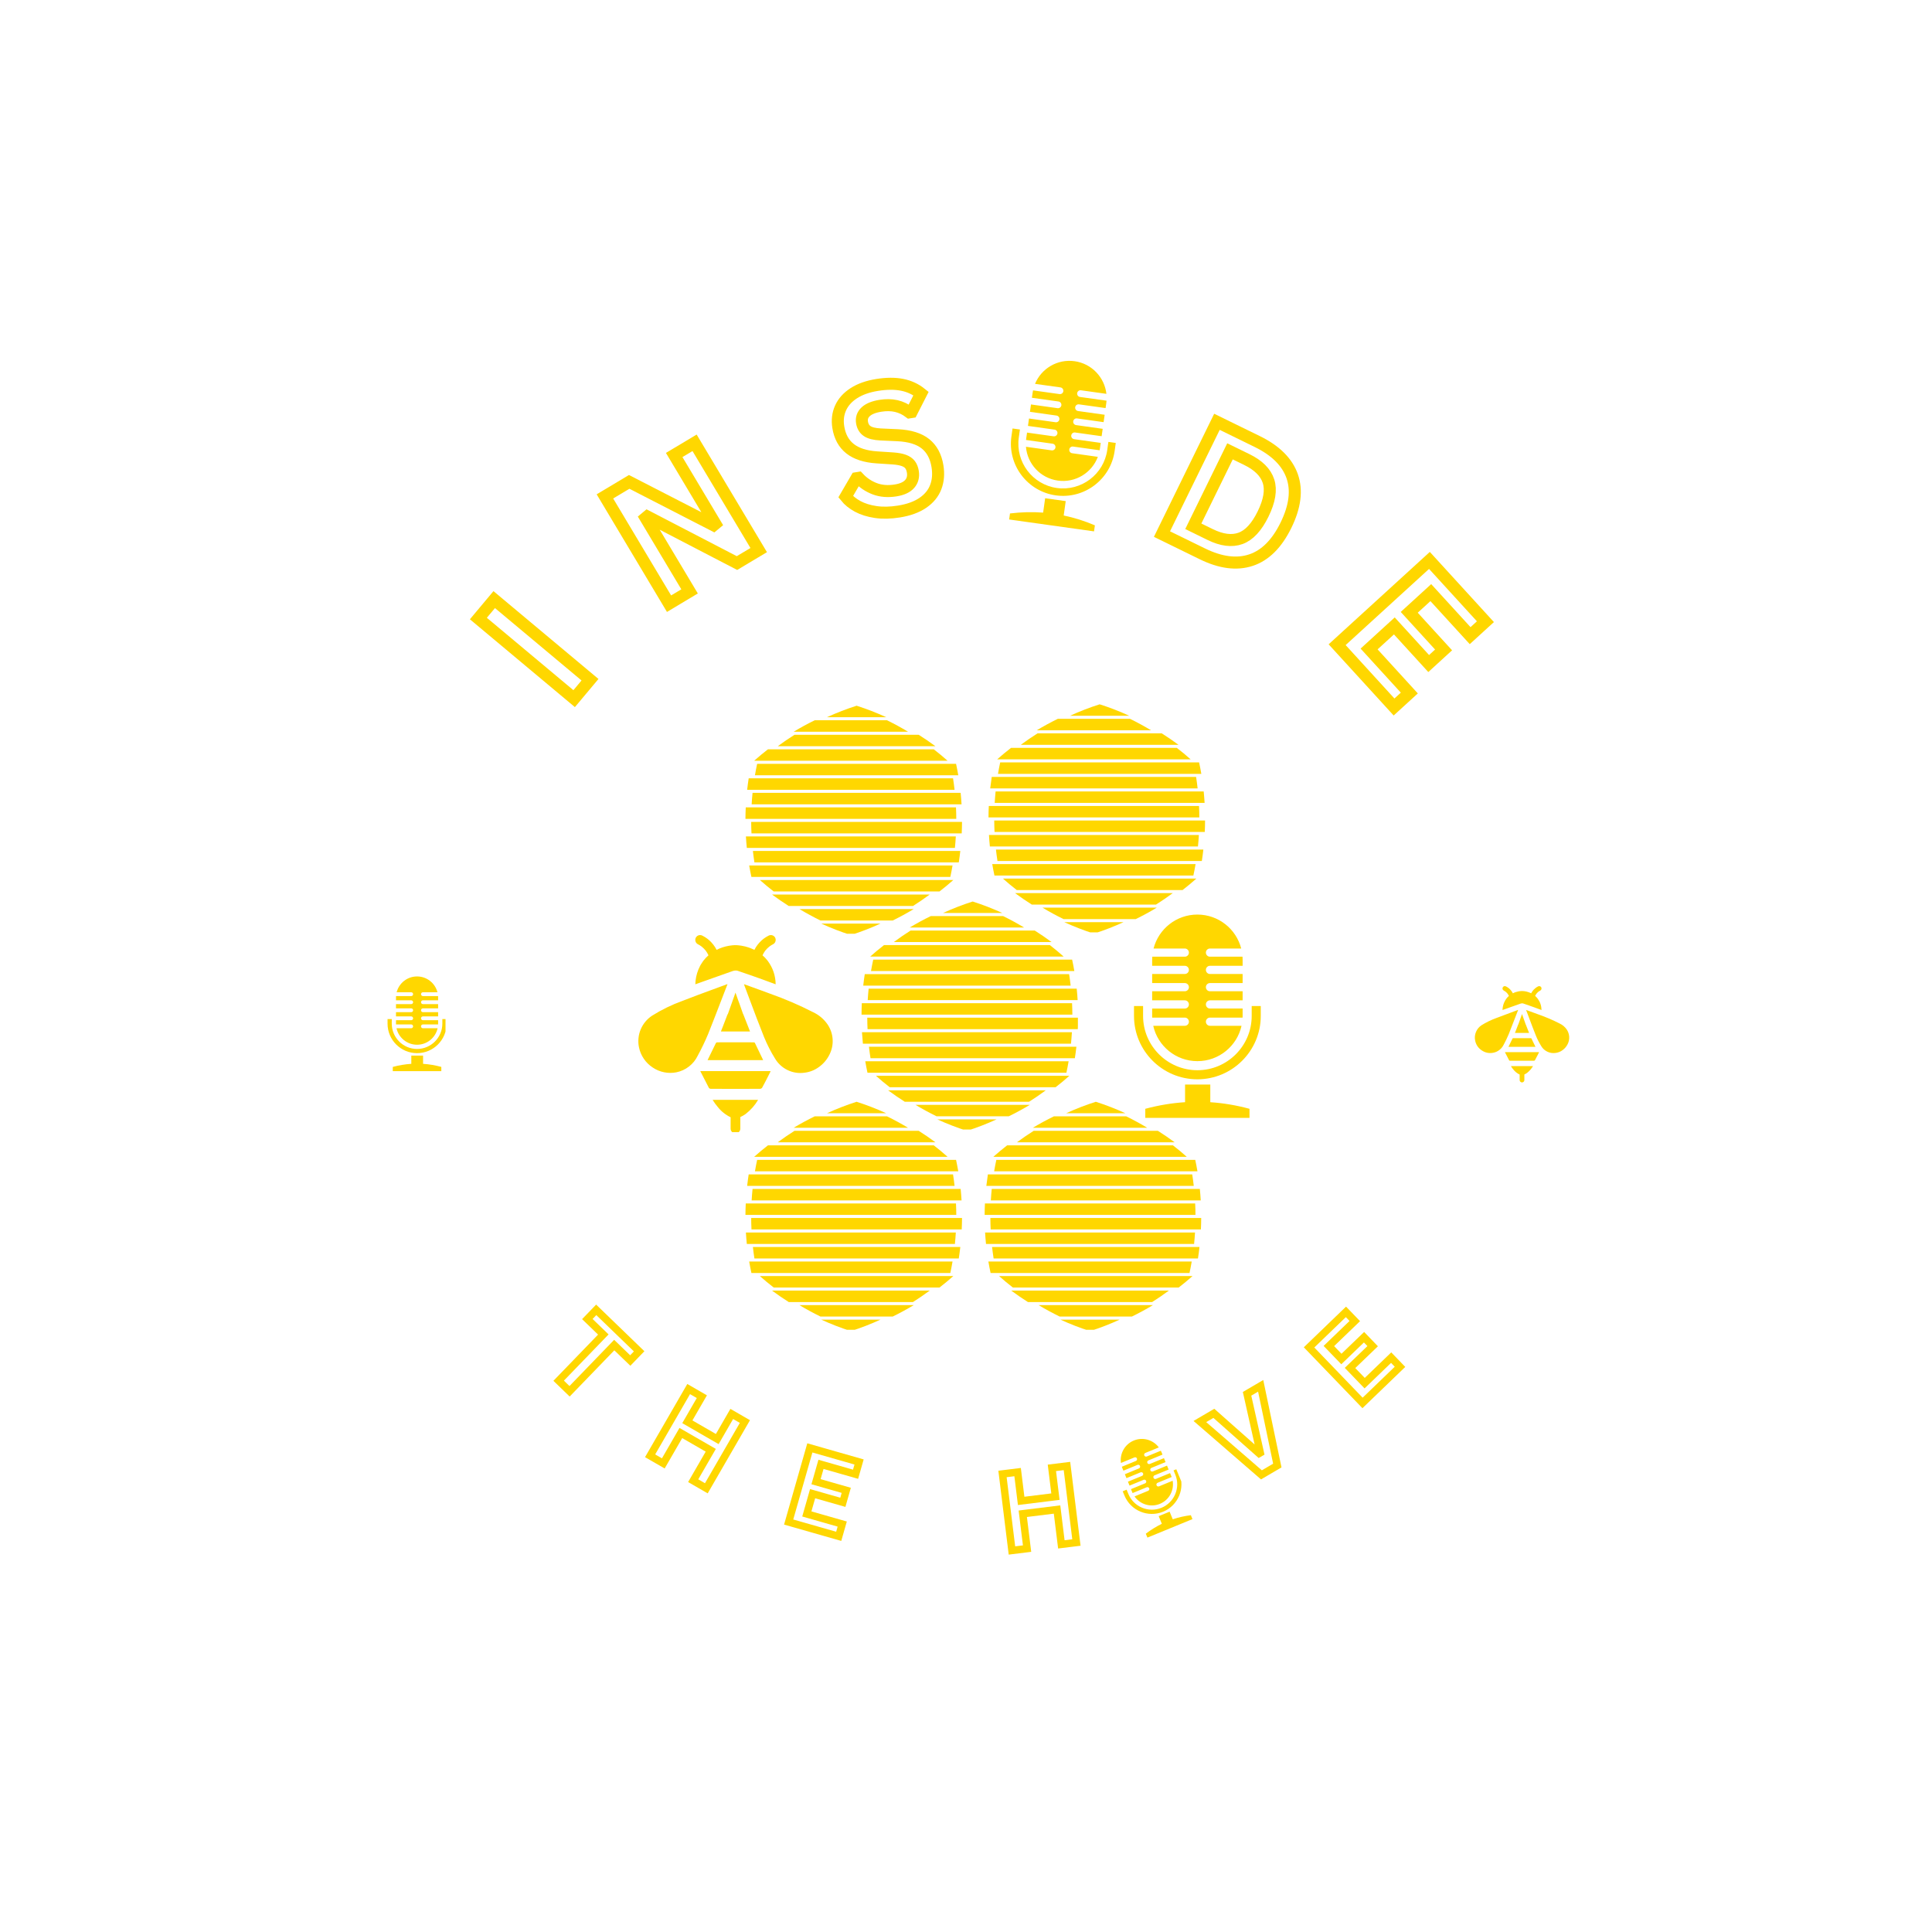 <svg xmlns="http://www.w3.org/2000/svg" xmlns:xlink="http://www.w3.org/1999/xlink" width="500" zoomAndPan="magnify" viewBox="0 0 375 375" height="500" preserveAspectRatio="xMidYMid meet" version="1.0"><defs><clipPath id="c229a52e79"><path d="M 123.488 181.5 L 161.738 181.5 L 161.738 219.75 L 123.488 219.75 Z M 123.488 181.5 " clip-rule="nonzero"/></clipPath><clipPath id="86c39d1ab0"><path d="M 220.109 177.438 L 244.859 177.438 L 244.859 217 L 220.109 217 Z M 220.109 177.438 " clip-rule="nonzero"/></clipPath><clipPath id="6afa018f10"><path d="M 195 70 L 217 70 L 217 104 L 195 104 Z M 195 70 " clip-rule="nonzero"/></clipPath><clipPath id="588a7d47cd"><path d="M 198.566 68.645 L 218.621 71.453 L 214.148 103.391 L 194.094 100.582 Z M 198.566 68.645 " clip-rule="nonzero"/></clipPath><clipPath id="1c5b67d83b"><path d="M 198.566 68.645 L 218.621 71.453 L 214.148 103.391 L 194.094 100.582 Z M 198.566 68.645 " clip-rule="nonzero"/></clipPath><clipPath id="ec4d5f10ef"><path d="M 217 279 L 232 279 L 232 299 L 217 299 Z M 217 279 " clip-rule="nonzero"/></clipPath><clipPath id="79e8cd94a2"><path d="M 214.75 281.754 L 225.156 277.48 L 232.281 294.824 L 221.875 299.098 Z M 214.75 281.754 " clip-rule="nonzero"/></clipPath><clipPath id="48fc78a4a0"><path d="M 214.75 281.754 L 225.156 277.48 L 232.281 294.824 L 221.875 299.098 Z M 214.75 281.754 " clip-rule="nonzero"/></clipPath><clipPath id="8d417633d6"><path d="M 286.066 191.402 L 304.816 191.402 L 304.816 210.152 L 286.066 210.152 Z M 286.066 191.402 " clip-rule="nonzero"/></clipPath><clipPath id="2926e615ec"><path d="M 75.223 189.496 L 86.473 189.496 L 86.473 208 L 75.223 208 Z M 75.223 189.496 " clip-rule="nonzero"/></clipPath><clipPath id="d7a99ef6a8"><path d="M 146 165 L 186.691 165 L 186.691 168 L 146 168 Z M 146 165 " clip-rule="nonzero"/></clipPath><clipPath id="3a4994b486"><path d="M 144.691 162 L 186 162 L 186 165 L 144.691 165 Z M 144.691 162 " clip-rule="nonzero"/></clipPath><clipPath id="9c82b78fd6"><path d="M 145 159 L 186.691 159 L 186.691 162 L 145 162 Z M 145 159 " clip-rule="nonzero"/></clipPath><clipPath id="b03224012c"><path d="M 144.691 156 L 186 156 L 186 159 L 144.691 159 Z M 144.691 156 " clip-rule="nonzero"/></clipPath><clipPath id="8ac296e0c4"><path d="M 145 153 L 186.691 153 L 186.691 157 L 145 157 Z M 145 153 " clip-rule="nonzero"/></clipPath><clipPath id="73c6cec795"><path d="M 159 179 L 171 179 L 171 181.242 L 159 181.242 Z M 159 179 " clip-rule="nonzero"/></clipPath><clipPath id="824a4e3bcc"><path d="M 160 136.992 L 173 136.992 L 173 140 L 160 140 Z M 160 136.992 " clip-rule="nonzero"/></clipPath><clipPath id="3242b24997"><path d="M 193 164 L 233.867 164 L 233.867 168 L 193 168 Z M 193 164 " clip-rule="nonzero"/></clipPath><clipPath id="32148e2e11"><path d="M 191.867 162 L 233 162 L 233 165 L 191.867 165 Z M 191.867 162 " clip-rule="nonzero"/></clipPath><clipPath id="ab9b3d48d6"><path d="M 192 159 L 233.867 159 L 233.867 162 L 192 162 Z M 192 159 " clip-rule="nonzero"/></clipPath><clipPath id="24b5a9effa"><path d="M 191.867 156 L 233 156 L 233 159 L 191.867 159 Z M 191.867 156 " clip-rule="nonzero"/></clipPath><clipPath id="0927603a66"><path d="M 193 153 L 233.867 153 L 233.867 156 L 193 156 Z M 193 153 " clip-rule="nonzero"/></clipPath><clipPath id="67f8e5ebaa"><path d="M 206 178 L 219 178 L 219 180.965 L 206 180.965 Z M 206 178 " clip-rule="nonzero"/></clipPath><clipPath id="c8b46e66d9"><path d="M 207 136.715 L 220 136.715 L 220 139 L 207 139 Z M 207 136.715 " clip-rule="nonzero"/></clipPath><clipPath id="d99f252d1d"><path d="M 193 147 L 233.867 147 L 233.867 151 L 193 151 Z M 193 147 " clip-rule="nonzero"/></clipPath><clipPath id="3a025f3dfd"><path d="M 167.219 200 L 209 200 L 209 203 L 167.219 203 Z M 167.219 200 " clip-rule="nonzero"/></clipPath><clipPath id="94a500765a"><path d="M 168 197 L 209.219 197 L 209.219 200 L 168 200 Z M 168 197 " clip-rule="nonzero"/></clipPath><clipPath id="066dd480c0"><path d="M 167.219 194 L 209 194 L 209 197 L 167.219 197 Z M 167.219 194 " clip-rule="nonzero"/></clipPath><clipPath id="b71d07f9de"><path d="M 167.219 205 L 208 205 L 208 209 L 167.219 209 Z M 167.219 205 " clip-rule="nonzero"/></clipPath><clipPath id="7d19514de3"><path d="M 167.219 189 L 208 189 L 208 192 L 167.219 192 Z M 167.219 189 " clip-rule="nonzero"/></clipPath><clipPath id="00c353e80d"><path d="M 168 191 L 209.219 191 L 209.219 195 L 168 195 Z M 168 191 " clip-rule="nonzero"/></clipPath><clipPath id="02918ae856"><path d="M 181 217 L 194 217 L 194 219.242 L 181 219.242 Z M 181 217 " clip-rule="nonzero"/></clipPath><clipPath id="99e9146fc1"><path d="M 183 174.992 L 195 174.992 L 195 178 L 183 178 Z M 183 174.992 " clip-rule="nonzero"/></clipPath><clipPath id="c97b0fbdae"><path d="M 146 242 L 186.691 242 L 186.691 245 L 146 245 Z M 146 242 " clip-rule="nonzero"/></clipPath><clipPath id="ae83697038"><path d="M 144.691 239 L 186 239 L 186 242 L 144.691 242 Z M 144.691 239 " clip-rule="nonzero"/></clipPath><clipPath id="7663d1aeda"><path d="M 145 236 L 186.691 236 L 186.691 239 L 145 239 Z M 145 236 " clip-rule="nonzero"/></clipPath><clipPath id="57efb6d795"><path d="M 144.691 233 L 186 233 L 186 236 L 144.691 236 Z M 144.691 233 " clip-rule="nonzero"/></clipPath><clipPath id="230c376c1e"><path d="M 145 230 L 186.691 230 L 186.691 233 L 145 233 Z M 145 230 " clip-rule="nonzero"/></clipPath><clipPath id="8cf6c509cc"><path d="M 159 256 L 171 256 L 171 258.113 L 159 258.113 Z M 159 256 " clip-rule="nonzero"/></clipPath><clipPath id="d33a31e9b1"><path d="M 160 213.863 L 173 213.863 L 173 217 L 160 217 Z M 160 213.863 " clip-rule="nonzero"/></clipPath><clipPath id="9e5e00886c"><path d="M 191.117 239 L 232 239 L 232 242 L 191.117 242 Z M 191.117 239 " clip-rule="nonzero"/></clipPath><clipPath id="eb3f351b1a"><path d="M 192 236 L 233.117 236 L 233.117 239 L 192 239 Z M 192 236 " clip-rule="nonzero"/></clipPath><clipPath id="80fe60c038"><path d="M 191.117 233 L 233 233 L 233 236 L 191.117 236 Z M 191.117 233 " clip-rule="nonzero"/></clipPath><clipPath id="568d1740f3"><path d="M 191.117 244 L 232 244 L 232 248 L 191.117 248 Z M 191.117 244 " clip-rule="nonzero"/></clipPath><clipPath id="e44f6d3ee3"><path d="M 191.117 227 L 232 227 L 232 231 L 191.117 231 Z M 191.117 227 " clip-rule="nonzero"/></clipPath><clipPath id="ba3ca873ff"><path d="M 192 230 L 233.117 230 L 233.117 233 L 192 233 Z M 192 230 " clip-rule="nonzero"/></clipPath><clipPath id="22fe778911"><path d="M 205 256 L 218 256 L 218 258.113 L 205 258.113 Z M 205 256 " clip-rule="nonzero"/></clipPath><clipPath id="fe330e64d5"><path d="M 206 213.863 L 219 213.863 L 219 217 L 206 217 Z M 206 213.863 " clip-rule="nonzero"/></clipPath></defs><g clip-path="url(#c229a52e79)"><path fill="#ffd700" d="M 135.93 207.898 L 149.566 207.898 C 149.551 207.965 149.531 208.027 149.5 208.09 C 149.363 208.375 149.219 208.648 149.082 208.922 C 148.715 209.645 148.328 210.395 147.926 211.129 C 147.82 211.262 147.684 211.328 147.516 211.34 C 144.355 211.355 141.148 211.355 137.973 211.34 C 137.832 211.34 137.715 211.289 137.613 211.191 C 137.156 210.324 136.699 209.426 136.262 208.559 L 135.938 207.934 C 135.938 207.926 135.93 207.906 135.93 207.898 Z M 139.297 214.836 C 139.98 215.707 140.82 216.379 141.812 216.859 L 141.812 219.059 C 141.812 219.32 141.906 219.539 142.09 219.723 C 142.273 219.906 142.492 220 142.754 220 C 143.012 220 143.234 219.906 143.418 219.723 C 143.602 219.539 143.695 219.32 143.695 219.059 L 143.695 216.82 L 143.711 216.812 C 144.078 216.645 144.422 216.445 144.746 216.211 C 145.719 215.453 146.52 214.543 147.148 213.484 L 138.32 213.484 C 138.609 213.961 138.934 214.414 139.297 214.836 Z M 135.02 191.027 L 134.961 191.043 C 134.988 190.055 135.188 189.102 135.559 188.184 L 135.57 188.156 C 135.656 187.941 135.758 187.727 135.875 187.508 C 135.914 187.434 135.953 187.352 135.996 187.277 C 136.078 187.137 136.172 187 136.266 186.859 C 136.332 186.754 136.398 186.648 136.473 186.547 C 136.488 186.527 136.5 186.508 136.516 186.488 C 136.812 186.102 137.145 185.746 137.516 185.426 C 137.367 185.105 137.188 184.805 136.98 184.52 C 136.738 184.223 136.473 183.957 136.176 183.719 C 135.938 183.539 135.684 183.383 135.414 183.25 C 135.195 183.117 135.051 182.926 134.984 182.676 C 134.922 182.426 134.953 182.188 135.078 181.961 C 135.207 181.746 135.395 181.602 135.637 181.531 C 135.891 181.469 136.133 181.5 136.363 181.625 C 137.008 181.949 137.574 182.375 138.066 182.902 C 138.336 183.191 138.574 183.5 138.789 183.832 C 138.898 184.004 138.996 184.18 139.086 184.363 C 139.832 183.988 140.617 183.73 141.438 183.582 C 141.523 183.57 141.605 183.555 141.691 183.543 C 141.996 183.496 142.305 183.465 142.617 183.453 L 142.621 183.453 C 142.914 183.453 143.207 183.469 143.496 183.504 C 143.637 183.52 143.777 183.539 143.922 183.562 C 144.152 183.602 144.402 183.648 144.672 183.715 L 144.805 183.758 C 145.367 183.902 145.91 184.109 146.43 184.367 C 146.516 184.184 146.617 184.004 146.73 183.828 C 146.941 183.5 147.184 183.191 147.449 182.906 C 147.941 182.375 148.508 181.949 149.148 181.625 C 149.379 181.5 149.621 181.469 149.875 181.531 C 150.117 181.602 150.305 181.742 150.438 181.961 C 150.562 182.188 150.594 182.426 150.527 182.676 C 150.465 182.926 150.32 183.117 150.098 183.25 C 149.832 183.383 149.578 183.539 149.34 183.719 C 149.043 183.957 148.773 184.227 148.535 184.52 C 148.328 184.805 148.152 185.105 148.004 185.426 C 148.348 185.723 148.656 186.051 148.938 186.406 C 148.957 186.434 148.98 186.461 149.004 186.488 C 149.023 186.516 149.035 186.523 149.047 186.543 C 150.027 187.887 150.531 189.391 150.555 191.051 C 150.332 190.973 150.121 190.895 149.906 190.812 C 149.801 190.773 149.688 190.734 149.582 190.695 C 149.422 190.633 149.266 190.578 149.105 190.52 C 148.73 190.379 148.352 190.234 147.977 190.102 C 147.199 189.82 146.406 189.539 145.605 189.262 C 144.805 188.98 143.996 188.703 143.191 188.434 C 143.066 188.395 142.938 188.375 142.805 188.379 C 142.617 188.383 142.43 188.41 142.246 188.469 C 140.938 188.922 139.625 189.387 138.328 189.855 L 137.031 190.316 L 136.336 190.562 L 135.066 191.016 Z M 147.996 185.418 L 148.012 185.375 C 148.008 185.391 148 185.402 147.996 185.418 Z M 137.52 185.422 C 137.512 185.406 137.504 185.395 137.496 185.379 Z M 160.637 198.848 C 159.914 197.805 158.98 197.012 157.832 196.469 C 155.133 195.086 152.355 193.891 149.496 192.883 C 148.316 192.434 147.152 192.023 145.918 191.574 C 145.426 191.391 144.91 191.219 144.41 191.027 L 144.41 191.055 C 144.445 191.188 144.492 191.32 144.547 191.445 C 144.867 192.316 145.195 193.168 145.516 194.027 C 146.41 196.414 147.336 198.887 148.305 201.293 C 148.898 202.746 149.609 204.141 150.438 205.473 C 150.723 205.953 151.07 206.383 151.484 206.762 C 151.895 207.141 152.352 207.453 152.855 207.695 C 153.355 207.941 153.883 208.105 154.434 208.195 C 154.988 208.285 155.539 208.293 156.094 208.219 C 157.148 208.102 158.105 207.727 158.961 207.102 C 159.848 206.461 160.531 205.652 161.012 204.672 C 161.242 204.211 161.406 203.73 161.512 203.23 C 161.613 202.727 161.645 202.219 161.613 201.707 C 161.582 201.199 161.48 200.699 161.316 200.215 C 161.148 199.73 160.922 199.273 160.637 198.848 Z M 139.984 194.199 C 140.387 193.148 140.789 192.094 141.203 191.039 C 141.195 191.039 141.188 191.035 141.184 191.031 C 141.164 191.031 141.148 191.039 141.129 191.039 C 141.074 191.055 141.02 191.07 140.965 191.094 C 140.051 191.434 139.125 191.773 138.211 192.109 C 136.316 192.805 134.348 193.527 132.438 194.281 C 130.383 195.023 128.43 195.977 126.578 197.137 C 126.082 197.461 125.645 197.852 125.266 198.309 C 124.887 198.766 124.586 199.266 124.355 199.812 C 124.129 200.359 123.984 200.93 123.93 201.52 C 123.871 202.109 123.902 202.695 124.023 203.277 C 124.188 204.086 124.504 204.828 124.969 205.512 C 125.434 206.195 126.012 206.762 126.703 207.211 C 127.371 207.66 128.102 207.965 128.895 208.125 C 129.684 208.285 130.477 208.289 131.27 208.137 C 132.18 207.953 133 207.578 133.73 207.008 C 134.465 206.441 135.031 205.738 135.434 204.898 C 136.172 203.543 136.84 202.152 137.438 200.727 C 138.301 198.566 139.16 196.34 139.984 194.199 Z M 138.961 202.445 C 138.449 203.477 137.918 204.559 137.34 205.766 L 148.125 205.766 L 148.109 205.719 C 147.578 204.605 147.047 203.496 146.516 202.41 C 146.457 202.352 146.387 202.32 146.305 202.316 C 144.98 202.309 143.617 202.309 142.234 202.309 C 141.227 202.309 140.211 202.309 139.188 202.316 C 139.094 202.332 139.02 202.375 138.961 202.445 Z M 144.258 196.836 L 144.215 196.816 L 144.215 196.781 L 143.988 196.133 C 143.832 195.68 143.68 195.234 143.512 194.777 L 143.273 194.129 C 143.109 193.652 142.938 193.184 142.754 192.664 L 142.57 193.195 C 142.113 194.465 141.703 195.621 141.293 196.781 L 141.266 196.828 C 141.23 196.875 141.203 196.922 141.18 196.973 C 140.906 197.715 140.625 198.438 140.34 199.16 L 139.973 200.094 C 139.957 200.133 139.941 200.172 139.938 200.211 L 145.578 200.211 L 145.258 199.387 C 144.926 198.527 144.598 197.676 144.258 196.836 Z M 144.258 196.836 " fill-opacity="1" fill-rule="nonzero"/></g><g clip-path="url(#86c39d1ab0)"><path fill="#ffd700" d="M 234.918 210.508 L 230.02 210.508 L 230.02 213.934 C 227.449 214.102 224.875 214.527 222.297 215.219 L 222.297 216.98 L 242.527 216.98 L 242.527 215.219 C 239.996 214.531 237.457 214.105 234.918 213.938 Z M 229.969 197.516 C 230.406 197.516 230.766 197.871 230.766 198.312 C 230.766 198.754 230.41 199.109 229.969 199.109 L 223.844 199.109 C 224.719 203.035 228.223 205.969 232.414 205.969 C 236.602 205.969 240.105 203.035 240.98 199.109 L 234.855 199.109 C 234.418 199.109 234.062 198.754 234.062 198.312 C 234.062 197.871 234.418 197.516 234.855 197.516 L 241.184 197.516 C 241.188 197.406 241.191 197.301 241.191 197.191 L 241.191 195.754 L 234.855 195.754 C 234.418 195.754 234.062 195.398 234.062 194.961 C 234.062 194.52 234.418 194.164 234.855 194.164 L 241.191 194.164 L 241.191 192.402 L 234.855 192.402 C 234.418 192.402 234.062 192.047 234.062 191.605 C 234.062 191.168 234.418 190.812 234.855 190.812 L 241.191 190.812 L 241.191 189.051 L 234.855 189.051 C 234.418 189.051 234.062 188.695 234.062 188.254 C 234.062 187.812 234.418 187.457 234.855 187.457 L 241.191 187.457 L 241.191 186.293 C 241.191 186.094 241.184 185.895 241.172 185.695 L 234.855 185.695 C 234.418 185.695 234.062 185.34 234.062 184.898 C 234.062 184.461 234.418 184.105 234.855 184.105 L 240.918 184.105 C 239.945 180.316 236.504 177.516 232.41 177.516 C 228.32 177.516 224.879 180.316 223.906 184.105 L 229.969 184.105 C 230.406 184.105 230.766 184.461 230.766 184.902 C 230.766 185.34 230.41 185.695 229.969 185.695 L 223.656 185.695 C 223.641 185.895 223.633 186.094 223.633 186.293 L 223.633 187.461 L 229.969 187.461 C 230.406 187.461 230.766 187.816 230.766 188.254 C 230.766 188.695 230.41 189.051 229.969 189.051 L 223.633 189.051 L 223.633 190.812 L 229.969 190.812 C 230.406 190.812 230.766 191.168 230.766 191.609 C 230.766 192.047 230.41 192.402 229.969 192.402 L 223.633 192.402 L 223.633 194.164 L 229.969 194.164 C 230.406 194.164 230.766 194.52 230.766 194.961 C 230.766 195.402 230.41 195.758 229.969 195.758 L 223.633 195.758 L 223.633 197.191 C 223.633 197.301 223.637 197.41 223.641 197.52 L 229.969 197.52 Z M 242.953 195.273 L 242.953 197.191 C 242.953 203.004 238.227 207.73 232.414 207.73 C 226.602 207.73 221.871 203.004 221.871 197.191 L 221.871 195.27 L 220.109 195.27 L 220.109 197.191 C 220.109 203.973 225.629 209.492 232.41 209.492 C 239.195 209.492 244.715 203.973 244.715 197.191 L 244.715 195.27 L 242.953 195.27 Z M 242.953 195.273 " fill-opacity="1" fill-rule="nonzero"/></g><g clip-path="url(#6afa018f10)"><g clip-path="url(#588a7d47cd)"><g clip-path="url(#1c5b67d83b)"><path fill="#ffd700" d="M 206.855 97.266 L 202.863 96.707 L 202.473 99.496 C 200.363 99.34 198.215 99.395 196.039 99.66 L 195.836 101.098 L 212.312 103.402 L 212.516 101.969 C 210.531 101.121 208.516 100.484 206.465 100.059 Z M 204.305 86.121 C 204.664 86.168 204.914 86.5 204.863 86.859 C 204.812 87.219 204.484 87.465 204.125 87.414 L 199.137 86.719 C 199.402 90.016 201.918 92.805 205.332 93.281 C 208.746 93.762 211.93 91.77 213.094 88.672 L 208.105 87.973 C 207.746 87.922 207.496 87.594 207.547 87.234 C 207.598 86.875 207.93 86.625 208.285 86.676 L 213.441 87.398 C 213.457 87.309 213.473 87.223 213.484 87.133 L 213.648 85.965 L 208.488 85.242 C 208.129 85.191 207.879 84.863 207.93 84.504 C 207.98 84.145 208.309 83.895 208.668 83.945 L 213.828 84.668 L 214.031 83.234 L 208.871 82.512 C 208.512 82.461 208.262 82.133 208.312 81.773 C 208.363 81.414 208.691 81.164 209.051 81.215 L 214.211 81.938 L 214.414 80.504 L 209.254 79.781 C 208.895 79.73 208.645 79.402 208.695 79.043 C 208.746 78.684 209.074 78.434 209.434 78.484 L 214.594 79.207 L 214.727 78.258 C 214.75 78.094 214.766 77.934 214.777 77.77 L 209.633 77.051 C 209.277 77 209.027 76.668 209.078 76.312 C 209.129 75.953 209.457 75.703 209.816 75.754 L 214.754 76.445 C 214.391 73.25 211.91 70.574 208.578 70.109 C 205.242 69.641 202.121 71.531 200.898 74.508 L 205.836 75.195 C 206.191 75.246 206.441 75.578 206.391 75.938 C 206.344 76.293 206.012 76.543 205.652 76.492 L 200.512 75.773 C 200.48 75.934 200.449 76.094 200.426 76.258 L 200.293 77.207 L 205.453 77.93 C 205.809 77.98 206.059 78.309 206.012 78.668 C 205.961 79.027 205.629 79.273 205.27 79.227 L 200.109 78.504 L 199.91 79.938 L 205.07 80.66 C 205.43 80.711 205.68 81.039 205.629 81.398 C 205.578 81.758 205.246 82.004 204.891 81.957 L 199.73 81.234 L 199.527 82.668 L 204.688 83.391 C 205.047 83.441 205.297 83.77 205.246 84.129 C 205.195 84.488 204.863 84.734 204.508 84.688 L 199.348 83.965 L 199.184 85.133 C 199.172 85.223 199.16 85.309 199.152 85.398 Z M 215.137 85.773 L 214.918 87.336 C 214.254 92.07 209.863 95.383 205.133 94.719 C 200.398 94.055 197.086 89.664 197.746 84.93 L 197.965 83.367 L 196.531 83.168 L 196.312 84.73 C 195.539 90.254 199.406 95.379 204.93 96.152 C 210.453 96.926 215.578 93.059 216.352 87.535 L 216.57 85.973 Z M 215.137 85.773 " fill-opacity="1" fill-rule="nonzero"/></g></g></g><path stroke-linecap="butt" transform="matrix(0.539, 0.521, -0.521, 0.539, 118.581, 250.698)" fill="none" stroke-linejoin="miter" d="M 15.999 6.039 L 16.001 9.354 L 10.24 9.359 L 10.241 26 L 6.307 25.999 L 6.306 9.357 L 0.549 9.358 L 0.547 6.043 Z M 15.999 6.039 " stroke="#ffd700" stroke-width="1.923" stroke-opacity="1" stroke-miterlimit="4"/><path stroke-linecap="butt" transform="matrix(0.649, 0.375, -0.375, 0.649, 134.251, 264.72)" fill="none" stroke-linejoin="miter" d="M 15.483 13.547 L 15.481 6.04 L 19.415 6.039 L 19.412 26.003 L 15.483 26.001 L 15.482 16.905 L 6.537 16.908 L 6.54 25.997 L 2.594 25.999 L 2.595 6.042 L 6.541 6.041 L 6.539 13.55 Z M 15.483 13.547 " stroke="#ffd700" stroke-width="1.923" stroke-opacity="1" stroke-miterlimit="4"/><path stroke-linecap="butt" transform="matrix(0.721, 0.206, -0.206, 0.721, 156.564, 276.145)" fill="none" stroke-linejoin="miter" d="M 6.538 17.237 L 6.542 22.696 L 16.069 22.695 L 16.07 25.999 L 2.594 26 L 2.594 6.041 L 15.849 6.043 L 15.849 9.347 L 6.538 9.345 L 6.539 14.014 L 14.674 14.015 L 14.679 17.237 Z M 6.538 17.237 " stroke="#ffd700" stroke-width="1.923" stroke-opacity="1" stroke-miterlimit="4"/><path stroke-linecap="butt" transform="matrix(0.744, -0.092, 0.092, 0.744, 192.097, 281.841)" fill="none" stroke-linejoin="miter" d="M 15.48 13.55 L 15.481 6.04 L 19.412 6.039 L 19.412 26.002 L 15.482 25.999 L 15.484 16.909 L 6.541 16.909 L 6.539 25.999 L 2.592 25.998 L 2.596 6.04 L 6.538 6.04 L 6.537 13.55 Z M 15.48 13.55 " stroke="#ffd700" stroke-width="1.923" stroke-opacity="1" stroke-miterlimit="4"/><path stroke-linecap="butt" transform="matrix(0.647, -0.38, 0.38, 0.647, 230.37, 272.146)" fill="none" stroke-linejoin="miter" d="M 11.864 26.001 L 7.099 26.001 L 0.357 6.041 L 4.547 6.043 L 9.392 20.921 L 9.735 20.923 L 14.513 6.039 L 18.594 6.043 Z M 11.864 26.001 " stroke="#ffd700" stroke-width="1.923" stroke-opacity="1" stroke-miterlimit="4"/><path stroke-linecap="butt" transform="matrix(0.54, -0.52, 0.52, 0.54, 249.545, 259.615)" fill="none" stroke-linejoin="miter" d="M 6.54 17.237 L 6.542 22.696 L 16.068 22.696 L 16.069 26 L 2.594 26.003 L 2.595 6.042 L 15.852 6.04 L 15.854 9.344 L 6.538 9.344 L 6.54 14.014 L 14.677 14.015 L 14.676 17.238 Z M 6.54 17.237 " stroke="#ffd700" stroke-width="1.923" stroke-opacity="1" stroke-miterlimit="4"/><g clip-path="url(#ec4d5f10ef)"><g clip-path="url(#79e8cd94a2)"><g clip-path="url(#48fc78a4a0)"><path fill="#ffd700" d="M 227.02 293.414 L 224.902 294.285 L 225.512 295.766 C 224.43 296.293 223.395 296.934 222.402 297.691 L 222.715 298.449 L 231.457 294.859 L 231.145 294.098 C 229.926 294.25 228.754 294.516 227.629 294.895 Z M 222.574 288.68 C 222.766 288.602 222.98 288.691 223.059 288.883 C 223.137 289.07 223.047 289.289 222.855 289.367 L 220.211 290.453 C 221.285 291.996 223.32 292.641 225.133 291.898 C 226.941 291.152 227.934 289.266 227.613 287.41 L 224.969 288.5 C 224.781 288.578 224.562 288.488 224.484 288.297 C 224.406 288.105 224.496 287.891 224.688 287.812 L 227.422 286.688 C 227.402 286.641 227.387 286.594 227.367 286.547 L 227.113 285.926 L 224.375 287.051 C 224.184 287.129 223.969 287.039 223.891 286.848 C 223.812 286.656 223.902 286.441 224.09 286.363 L 226.828 285.238 L 226.516 284.477 L 223.777 285.602 C 223.59 285.68 223.371 285.59 223.293 285.398 C 223.215 285.207 223.305 284.992 223.496 284.914 L 226.234 283.789 L 225.922 283.027 L 223.184 284.152 C 222.992 284.23 222.777 284.141 222.699 283.949 C 222.621 283.762 222.711 283.543 222.902 283.465 L 225.641 282.34 L 225.434 281.836 C 225.395 281.75 225.355 281.664 225.316 281.582 L 222.59 282.703 C 222.398 282.781 222.18 282.691 222.102 282.5 C 222.023 282.312 222.117 282.094 222.305 282.016 L 224.926 280.941 C 223.832 279.477 221.848 278.875 220.078 279.602 C 218.312 280.328 217.32 282.148 217.574 283.961 L 220.195 282.883 C 220.383 282.805 220.602 282.895 220.68 283.086 C 220.758 283.277 220.668 283.492 220.477 283.57 L 217.75 284.691 C 217.777 284.781 217.809 284.867 217.844 284.953 L 218.051 285.457 L 220.789 284.332 C 220.98 284.254 221.195 284.344 221.273 284.535 C 221.352 284.727 221.262 284.941 221.07 285.02 L 218.332 286.145 L 218.648 286.906 L 221.383 285.781 C 221.574 285.703 221.793 285.793 221.871 285.984 C 221.949 286.176 221.855 286.391 221.668 286.469 L 218.93 287.594 L 219.242 288.355 L 221.98 287.23 C 222.168 287.152 222.387 287.242 222.465 287.434 C 222.543 287.625 222.453 287.84 222.262 287.918 L 219.523 289.043 L 219.777 289.664 C 219.797 289.711 219.82 289.758 219.84 289.801 Z M 227.785 285.402 L 228.129 286.234 C 229.16 288.746 227.957 291.629 225.445 292.66 C 222.934 293.691 220.051 292.488 219.016 289.977 L 218.676 289.145 L 217.914 289.461 L 218.258 290.289 C 219.461 293.219 222.824 294.625 225.758 293.422 C 228.688 292.215 230.094 288.852 228.887 285.922 L 228.547 285.09 Z M 227.785 285.402 " fill-opacity="1" fill-rule="nonzero"/></g></g></g><g clip-path="url(#8d417633d6)"><path fill="#ffd700" d="M 292.109 204.223 L 298.727 204.223 C 298.723 204.254 298.711 204.285 298.695 204.316 C 298.629 204.453 298.559 204.586 298.492 204.719 C 298.316 205.07 298.129 205.434 297.934 205.789 C 297.883 205.855 297.816 205.887 297.734 205.891 C 296.199 205.902 294.641 205.902 293.098 205.891 C 293.031 205.895 292.973 205.871 292.926 205.82 C 292.703 205.398 292.48 204.965 292.27 204.543 L 292.113 204.238 C 292.113 204.234 292.109 204.227 292.109 204.223 Z M 293.742 207.594 C 294.074 208.012 294.48 208.34 294.965 208.574 L 294.965 209.641 C 294.965 209.77 295.008 209.875 295.098 209.965 C 295.188 210.055 295.293 210.098 295.422 210.098 C 295.547 210.098 295.652 210.055 295.742 209.965 C 295.832 209.875 295.879 209.77 295.879 209.641 L 295.879 208.555 L 295.887 208.551 C 296.062 208.469 296.23 208.371 296.391 208.258 C 296.859 207.891 297.25 207.449 297.555 206.934 L 293.27 206.934 C 293.406 207.168 293.566 207.387 293.742 207.594 Z M 291.664 196.031 L 291.637 196.039 C 291.648 195.559 291.746 195.094 291.926 194.648 L 291.934 194.637 C 291.977 194.535 292.023 194.43 292.082 194.324 C 292.102 194.285 292.117 194.246 292.141 194.211 C 292.18 194.141 292.223 194.074 292.27 194.008 C 292.305 193.957 292.336 193.902 292.371 193.855 C 292.379 193.848 292.383 193.836 292.391 193.828 C 292.535 193.637 292.695 193.469 292.875 193.312 C 292.805 193.156 292.719 193.008 292.617 192.871 C 292.5 192.727 292.371 192.598 292.227 192.48 C 292.109 192.395 291.988 192.32 291.859 192.254 C 291.75 192.188 291.68 192.098 291.648 191.977 C 291.617 191.855 291.633 191.738 291.695 191.629 C 291.758 191.523 291.848 191.453 291.965 191.418 C 292.09 191.391 292.207 191.402 292.316 191.465 C 292.629 191.621 292.906 191.828 293.145 192.086 C 293.273 192.227 293.391 192.375 293.496 192.535 C 293.547 192.621 293.598 192.707 293.641 192.797 C 294 192.613 294.383 192.488 294.781 192.418 C 294.824 192.41 294.863 192.402 294.906 192.398 C 295.055 192.375 295.203 192.359 295.355 192.355 C 295.5 192.352 295.641 192.359 295.781 192.379 C 295.852 192.387 295.918 192.395 295.988 192.406 C 296.102 192.426 296.223 192.449 296.352 192.48 L 296.418 192.5 C 296.691 192.57 296.953 192.672 297.203 192.797 C 297.246 192.707 297.297 192.621 297.352 192.535 C 297.453 192.375 297.57 192.227 297.699 192.086 C 297.938 191.832 298.215 191.625 298.527 191.465 C 298.637 191.402 298.754 191.391 298.879 191.418 C 298.996 191.453 299.086 191.523 299.152 191.629 C 299.211 191.738 299.227 191.855 299.195 191.977 C 299.164 192.098 299.094 192.188 298.988 192.254 C 298.859 192.32 298.734 192.395 298.617 192.48 C 298.473 192.598 298.344 192.727 298.227 192.871 C 298.129 193.008 298.043 193.156 297.969 193.309 C 298.137 193.453 298.285 193.613 298.422 193.789 C 298.434 193.801 298.445 193.812 298.453 193.824 C 298.465 193.84 298.469 193.844 298.477 193.852 C 298.953 194.504 299.195 195.234 299.207 196.043 C 299.102 196.004 298.996 195.965 298.895 195.926 C 298.84 195.906 298.789 195.887 298.738 195.871 C 298.66 195.84 298.582 195.812 298.504 195.785 C 298.32 195.715 298.141 195.645 297.957 195.582 C 297.578 195.445 297.191 195.309 296.805 195.172 C 296.414 195.035 296.023 194.902 295.633 194.77 C 295.57 194.754 295.508 194.742 295.445 194.742 C 295.352 194.746 295.262 194.762 295.176 194.789 C 294.539 195.008 293.902 195.234 293.273 195.461 L 292.645 195.688 L 292.305 195.805 L 291.688 196.023 Z M 297.965 193.305 L 297.973 193.285 C 297.973 193.293 297.969 193.301 297.965 193.305 Z M 292.879 193.309 C 292.875 193.301 292.871 193.297 292.867 193.289 Z M 304.105 199.828 C 303.754 199.32 303.301 198.938 302.742 198.672 C 301.434 198 300.082 197.422 298.695 196.934 C 298.121 196.715 297.559 196.516 296.957 196.297 C 296.719 196.207 296.469 196.125 296.223 196.031 L 296.223 196.043 C 296.242 196.109 296.266 196.172 296.289 196.234 C 296.445 196.656 296.605 197.07 296.762 197.488 C 297.195 198.648 297.645 199.848 298.117 201.016 C 298.402 201.723 298.75 202.398 299.152 203.047 C 299.434 203.523 299.824 203.883 300.324 204.125 C 300.824 204.367 301.348 204.449 301.898 204.379 C 302.41 204.32 302.875 204.141 303.289 203.836 C 303.719 203.523 304.051 203.133 304.285 202.656 C 304.512 202.203 304.609 201.723 304.578 201.219 C 304.547 200.711 304.387 200.25 304.105 199.828 Z M 294.074 197.57 C 294.273 197.059 294.469 196.547 294.668 196.035 C 294.664 196.035 294.66 196.035 294.66 196.031 C 294.648 196.031 294.641 196.035 294.633 196.035 C 294.605 196.043 294.578 196.051 294.551 196.062 C 294.105 196.227 293.66 196.391 293.215 196.559 C 292.293 196.895 291.34 197.246 290.41 197.609 C 289.414 197.973 288.465 198.434 287.566 198.996 C 287.074 199.32 286.715 199.754 286.488 200.297 C 286.262 200.84 286.207 201.402 286.324 201.977 C 286.496 202.797 286.93 203.434 287.625 203.891 C 288.305 204.344 289.043 204.492 289.844 204.336 C 290.285 204.25 290.684 204.066 291.039 203.789 C 291.395 203.516 291.672 203.172 291.867 202.766 C 292.223 202.109 292.547 201.434 292.84 200.742 C 293.258 199.691 293.676 198.609 294.074 197.57 Z M 293.578 201.574 C 293.328 202.078 293.074 202.602 292.793 203.188 L 298.031 203.188 L 298.02 203.164 C 297.762 202.621 297.504 202.086 297.246 201.559 C 297.219 201.527 297.184 201.516 297.145 201.512 C 296.5 201.508 295.84 201.508 295.168 201.508 C 294.68 201.508 294.188 201.508 293.688 201.512 C 293.645 201.52 293.605 201.539 293.578 201.574 Z M 296.152 198.852 L 296.129 198.844 L 296.129 198.824 L 296.02 198.508 C 295.945 198.289 295.871 198.074 295.789 197.852 L 295.672 197.535 C 295.594 197.305 295.508 197.078 295.422 196.824 L 295.332 197.082 C 295.109 197.699 294.91 198.262 294.711 198.824 L 294.695 198.848 C 294.68 198.871 294.668 198.895 294.656 198.918 C 294.523 199.277 294.387 199.629 294.25 199.98 L 294.07 200.434 C 294.062 200.453 294.055 200.469 294.055 200.492 L 296.793 200.492 L 296.637 200.09 C 296.477 199.672 296.316 199.258 296.152 198.852 Z M 296.152 198.852 " fill-opacity="1" fill-rule="nonzero"/></g><g clip-path="url(#2926e615ec)"><path fill="#ffd700" d="M 82.117 204.895 L 79.836 204.895 L 79.836 206.488 C 78.641 206.566 77.441 206.766 76.238 207.086 L 76.238 207.906 L 85.66 207.906 L 85.66 207.086 C 84.48 206.766 83.301 206.566 82.117 206.488 Z M 79.812 198.844 C 80.016 198.844 80.184 199.008 80.184 199.215 C 80.184 199.418 80.02 199.582 79.812 199.582 L 76.961 199.582 C 77.367 201.414 79 202.781 80.949 202.781 C 82.902 202.781 84.531 201.414 84.941 199.582 L 82.09 199.582 C 81.883 199.582 81.719 199.418 81.719 199.215 C 81.719 199.008 81.883 198.844 82.09 198.844 L 85.035 198.844 C 85.039 198.793 85.039 198.742 85.039 198.691 L 85.039 198.023 L 82.09 198.023 C 81.883 198.023 81.719 197.855 81.719 197.652 C 81.719 197.445 81.883 197.281 82.09 197.281 L 85.039 197.281 L 85.039 196.461 L 82.09 196.461 C 81.883 196.461 81.719 196.297 81.719 196.09 C 81.719 195.887 81.883 195.719 82.09 195.719 L 85.039 195.719 L 85.039 194.898 L 82.09 194.898 C 81.883 194.898 81.719 194.734 81.719 194.527 C 81.719 194.324 81.883 194.16 82.09 194.16 L 85.039 194.16 L 85.039 193.617 C 85.039 193.523 85.035 193.43 85.031 193.336 L 82.09 193.336 C 81.883 193.336 81.719 193.172 81.719 192.969 C 81.719 192.762 81.883 192.598 82.09 192.598 L 84.91 192.598 C 84.457 190.832 82.855 189.527 80.949 189.527 C 79.043 189.527 77.441 190.832 76.988 192.598 L 79.812 192.598 C 80.016 192.598 80.184 192.762 80.184 192.969 C 80.184 193.172 80.02 193.34 79.812 193.34 L 76.871 193.34 C 76.867 193.43 76.863 193.523 76.863 193.617 L 76.863 194.16 L 79.812 194.16 C 80.016 194.16 80.184 194.324 80.184 194.531 C 80.184 194.734 80.02 194.898 79.812 194.898 L 76.863 194.898 L 76.863 195.719 L 79.812 195.719 C 80.016 195.719 80.184 195.887 80.184 196.09 C 80.184 196.297 80.02 196.461 79.812 196.461 L 76.863 196.461 L 76.863 197.281 L 79.812 197.281 C 80.016 197.281 80.184 197.449 80.184 197.652 C 80.184 197.855 80.02 198.023 79.812 198.023 L 76.863 198.023 L 76.863 198.691 C 76.863 198.742 76.863 198.793 76.867 198.844 Z M 85.859 197.797 L 85.859 198.691 C 85.859 201.398 83.656 203.602 80.949 203.602 C 78.242 203.602 76.043 201.398 76.043 198.691 L 76.043 197.797 L 75.223 197.797 L 75.223 198.691 C 75.223 201.848 77.793 204.418 80.949 204.418 C 84.109 204.418 86.68 201.848 86.68 198.691 L 86.68 197.797 Z M 85.859 197.797 " fill-opacity="1" fill-rule="nonzero"/></g><g clip-path="url(#d7a99ef6a8)"><path fill="#ffd700" d="M 146.137 165.172 C 146.219 165.914 146.316 166.656 146.434 167.395 L 186.098 167.395 C 186.211 166.656 186.312 165.914 186.395 165.172 Z M 146.137 165.172 " fill-opacity="1" fill-rule="nonzero"/></g><g clip-path="url(#3a4994b486)"><path fill="#ffd700" d="M 144.781 162.352 C 144.824 163.094 144.883 163.836 144.957 164.578 L 185.348 164.578 C 185.422 163.836 185.48 163.094 185.523 162.352 Z M 144.781 162.352 " fill-opacity="1" fill-rule="nonzero"/></g><g clip-path="url(#9c82b78fd6)"><path fill="#ffd700" d="M 145.805 159.531 C 145.809 160.273 145.824 161.016 145.863 161.758 L 186.668 161.758 C 186.703 161.016 186.723 160.273 186.727 159.531 Z M 145.805 159.531 " fill-opacity="1" fill-rule="nonzero"/></g><path fill="#ffd700" d="M 173.273 178.672 C 174.664 177.988 176.027 177.246 177.359 176.445 L 155.168 176.445 C 156.496 177.246 157.863 177.988 159.254 178.672 Z M 173.273 178.672 " fill-opacity="1" fill-rule="nonzero"/><path fill="#ffd700" d="M 149.848 173.625 C 150.898 174.406 151.984 175.148 153.094 175.852 L 177.207 175.852 C 178.32 175.148 179.402 174.406 180.457 173.625 Z M 149.848 173.625 " fill-opacity="1" fill-rule="nonzero"/><g clip-path="url(#b03224012c)"><path fill="#ffd700" d="M 144.75 156.715 C 144.715 157.453 144.695 158.195 144.691 158.938 L 185.613 158.938 C 185.613 158.195 185.59 157.453 185.555 156.715 Z M 144.75 156.715 " fill-opacity="1" fill-rule="nonzero"/></g><path fill="#ffd700" d="M 145.418 167.988 C 145.547 168.734 145.688 169.48 145.848 170.215 L 184.457 170.215 C 184.617 169.48 184.758 168.734 184.887 167.988 Z M 145.418 167.988 " fill-opacity="1" fill-rule="nonzero"/><path fill="#ffd700" d="M 147.492 170.809 C 148.355 171.574 149.246 172.32 150.172 173.031 L 182.359 173.031 C 183.281 172.32 184.176 171.574 185.039 170.809 Z M 147.492 170.809 " fill-opacity="1" fill-rule="nonzero"/><path fill="#ffd700" d="M 145.32 151.074 C 145.207 151.812 145.105 152.555 145.023 153.301 L 185.281 153.301 C 185.199 152.555 185.102 151.812 184.984 151.074 Z M 145.32 151.074 " fill-opacity="1" fill-rule="nonzero"/><g clip-path="url(#8ac296e0c4)"><path fill="#ffd700" d="M 146.07 153.895 C 145.996 154.633 145.938 155.375 145.895 156.121 L 186.637 156.121 C 186.594 155.375 186.535 154.633 186.461 153.895 Z M 146.07 153.895 " fill-opacity="1" fill-rule="nonzero"/></g><g clip-path="url(#73c6cec795)"><path fill="#ffd700" d="M 159.398 179.266 C 161.281 180.125 163.207 180.875 165.152 181.488 C 167.098 180.875 169.02 180.125 170.906 179.266 Z M 159.398 179.266 " fill-opacity="1" fill-rule="nonzero"/></g><path fill="#ffd700" d="M 158.145 139.801 C 156.75 140.48 155.387 141.223 154.055 142.027 L 176.246 142.027 C 174.918 141.223 173.551 140.48 172.16 139.801 Z M 158.145 139.801 " fill-opacity="1" fill-rule="nonzero"/><g clip-path="url(#824a4e3bcc)"><path fill="#ffd700" d="M 160.512 139.207 L 172.016 139.207 C 170.133 138.348 168.211 137.598 166.266 136.98 C 164.32 137.598 162.395 138.348 160.512 139.207 Z M 160.512 139.207 " fill-opacity="1" fill-rule="nonzero"/></g><path fill="#ffd700" d="M 146.961 148.258 C 146.801 148.992 146.66 149.734 146.535 150.48 L 186 150.48 C 185.871 149.734 185.73 148.992 185.57 148.258 Z M 146.961 148.258 " fill-opacity="1" fill-rule="nonzero"/><path fill="#ffd700" d="M 149.059 145.438 C 148.133 146.152 147.242 146.895 146.379 147.664 L 183.926 147.664 C 183.062 146.895 182.168 146.152 181.246 145.438 Z M 149.059 145.438 " fill-opacity="1" fill-rule="nonzero"/><path fill="#ffd700" d="M 154.211 142.621 C 153.098 143.32 152.012 144.066 150.961 144.844 L 181.566 144.844 C 180.516 144.066 179.434 143.32 178.32 142.621 Z M 154.211 142.621 " fill-opacity="1" fill-rule="nonzero"/><g clip-path="url(#3242b24997)"><path fill="#ffd700" d="M 193.312 164.895 C 193.395 165.641 193.496 166.383 193.609 167.121 L 233.273 167.121 C 233.391 166.383 233.488 165.641 233.57 164.895 Z M 193.312 164.895 " fill-opacity="1" fill-rule="nonzero"/></g><g clip-path="url(#32148e2e11)"><path fill="#ffd700" d="M 191.957 162.074 C 192 162.82 192.059 163.562 192.133 164.301 L 232.523 164.301 C 232.598 163.562 232.656 162.82 232.703 162.074 Z M 191.957 162.074 " fill-opacity="1" fill-rule="nonzero"/></g><g clip-path="url(#ab9b3d48d6)"><path fill="#ffd700" d="M 192.98 159.258 C 192.984 160 193.004 160.742 193.039 161.48 L 233.844 161.48 C 233.879 160.742 233.902 160 233.902 159.258 Z M 192.98 159.258 " fill-opacity="1" fill-rule="nonzero"/></g><path fill="#ffd700" d="M 220.449 178.395 C 221.84 177.715 223.207 176.973 224.535 176.168 L 202.344 176.168 C 203.672 176.973 205.039 177.715 206.43 178.395 Z M 220.449 178.395 " fill-opacity="1" fill-rule="nonzero"/><path fill="#ffd700" d="M 197.023 173.352 C 198.074 174.133 199.16 174.875 200.27 175.578 L 224.383 175.578 C 225.496 174.875 226.578 174.133 227.633 173.352 Z M 197.023 173.352 " fill-opacity="1" fill-rule="nonzero"/><g clip-path="url(#24b5a9effa)"><path fill="#ffd700" d="M 191.926 156.438 C 191.891 157.18 191.871 157.922 191.867 158.664 L 232.789 158.664 C 232.789 157.922 232.77 157.18 232.73 156.438 Z M 191.926 156.438 " fill-opacity="1" fill-rule="nonzero"/></g><path fill="#ffd700" d="M 192.594 167.715 C 192.723 168.461 192.863 169.203 193.023 169.938 L 231.633 169.938 C 231.793 169.203 231.938 168.461 232.062 167.715 Z M 192.594 167.715 " fill-opacity="1" fill-rule="nonzero"/><path fill="#ffd700" d="M 194.668 170.531 C 195.531 171.301 196.422 172.043 197.348 172.758 L 229.535 172.758 C 230.457 172.043 231.352 171.301 232.215 170.531 Z M 194.668 170.531 " fill-opacity="1" fill-rule="nonzero"/><path fill="#ffd700" d="M 192.496 150.801 C 192.383 151.539 192.285 152.281 192.199 153.027 L 232.457 153.027 C 232.375 152.281 232.277 151.539 232.16 150.801 Z M 192.496 150.801 " fill-opacity="1" fill-rule="nonzero"/><g clip-path="url(#0927603a66)"><path fill="#ffd700" d="M 193.246 153.621 C 193.172 154.359 193.113 155.102 193.07 155.844 L 233.812 155.844 C 233.77 155.102 233.711 154.359 233.637 153.621 Z M 193.246 153.621 " fill-opacity="1" fill-rule="nonzero"/></g><g clip-path="url(#67f8e5ebaa)"><path fill="#ffd700" d="M 206.574 178.988 C 208.457 179.848 210.383 180.598 212.328 181.215 C 214.273 180.598 216.199 179.848 218.082 178.988 Z M 206.574 178.988 " fill-opacity="1" fill-rule="nonzero"/></g><path fill="#ffd700" d="M 205.32 139.523 C 203.926 140.207 202.562 140.949 201.23 141.75 L 223.422 141.75 C 222.094 140.949 220.727 140.207 219.336 139.523 Z M 205.32 139.523 " fill-opacity="1" fill-rule="nonzero"/><g clip-path="url(#c8b46e66d9)"><path fill="#ffd700" d="M 207.688 138.934 L 219.191 138.934 C 217.309 138.07 215.387 137.32 213.441 136.707 C 211.496 137.32 209.57 138.07 207.688 138.934 Z M 207.688 138.934 " fill-opacity="1" fill-rule="nonzero"/></g><g clip-path="url(#d99f252d1d)"><path fill="#ffd700" d="M 194.137 147.98 C 193.977 148.719 193.836 149.461 193.711 150.207 L 233.176 150.207 C 233.047 149.461 232.906 148.719 232.746 147.98 Z M 194.137 147.98 " fill-opacity="1" fill-rule="nonzero"/></g><path fill="#ffd700" d="M 196.234 145.164 C 195.309 145.875 194.422 146.621 193.555 147.387 L 231.102 147.387 C 230.238 146.621 229.344 145.875 228.422 145.164 Z M 196.234 145.164 " fill-opacity="1" fill-rule="nonzero"/><path fill="#ffd700" d="M 201.387 142.344 C 200.273 143.047 199.188 143.789 198.137 144.57 L 228.746 144.57 C 227.691 143.789 226.609 143.047 225.496 142.344 Z M 201.387 142.344 " fill-opacity="1" fill-rule="nonzero"/><path fill="#ffd700" d="M 168.664 203.172 C 168.75 203.918 168.848 204.66 168.965 205.398 L 208.629 205.398 C 208.742 204.66 208.844 203.918 208.926 203.172 Z M 168.664 203.172 " fill-opacity="1" fill-rule="nonzero"/><g clip-path="url(#3a025f3dfd)"><path fill="#ffd700" d="M 167.309 200.355 C 167.355 201.098 167.414 201.84 167.488 202.578 L 207.879 202.578 C 207.953 201.84 208.012 201.098 208.055 200.355 Z M 167.309 200.355 " fill-opacity="1" fill-rule="nonzero"/></g><g clip-path="url(#94a500765a)"><path fill="#ffd700" d="M 168.336 197.535 C 168.34 198.277 168.355 199.02 168.391 199.762 L 209.199 199.762 C 209.234 199.02 209.254 198.277 209.258 197.535 Z M 168.336 197.535 " fill-opacity="1" fill-rule="nonzero"/></g><path fill="#ffd700" d="M 195.801 216.672 C 197.195 215.992 198.559 215.25 199.891 214.449 L 177.699 214.449 C 179.027 215.25 180.395 215.992 181.785 216.672 Z M 195.801 216.672 " fill-opacity="1" fill-rule="nonzero"/><path fill="#ffd700" d="M 172.379 211.629 C 173.43 212.41 174.516 213.152 175.625 213.855 L 199.738 213.855 C 200.848 213.152 201.934 212.41 202.984 211.629 Z M 172.379 211.629 " fill-opacity="1" fill-rule="nonzero"/><g clip-path="url(#066dd480c0)"><path fill="#ffd700" d="M 167.277 194.715 C 167.242 195.457 167.227 196.199 167.223 196.941 L 208.145 196.941 C 208.141 196.199 208.121 195.457 208.086 194.715 Z M 167.277 194.715 " fill-opacity="1" fill-rule="nonzero"/></g><g clip-path="url(#b71d07f9de)"><path fill="#ffd700" d="M 167.949 205.992 C 168.074 206.738 168.219 207.48 168.379 208.219 L 206.988 208.219 C 207.148 207.48 207.289 206.738 207.418 205.992 Z M 167.949 205.992 " fill-opacity="1" fill-rule="nonzero"/></g><path fill="#ffd700" d="M 170.02 208.809 C 170.883 209.578 171.777 210.324 172.699 211.035 L 204.887 211.035 C 205.812 210.324 206.703 209.578 207.566 208.809 Z M 170.02 208.809 " fill-opacity="1" fill-rule="nonzero"/><g clip-path="url(#7d19514de3)"><path fill="#ffd700" d="M 167.852 189.078 C 167.734 189.816 167.637 190.559 167.555 191.305 L 207.812 191.305 C 207.73 190.559 207.629 189.816 207.516 189.078 Z M 167.852 189.078 " fill-opacity="1" fill-rule="nonzero"/></g><g clip-path="url(#00c353e80d)"><path fill="#ffd700" d="M 168.602 191.898 C 168.527 192.637 168.469 193.379 168.422 194.121 L 209.168 194.121 C 209.125 193.379 209.066 192.637 208.988 191.898 Z M 168.602 191.898 " fill-opacity="1" fill-rule="nonzero"/></g><g clip-path="url(#02918ae856)"><path fill="#ffd700" d="M 181.926 217.266 C 183.812 218.129 185.738 218.879 187.684 219.492 C 189.625 218.879 191.551 218.129 193.438 217.266 Z M 181.926 217.266 " fill-opacity="1" fill-rule="nonzero"/></g><path fill="#ffd700" d="M 180.676 177.805 C 179.281 178.484 177.918 179.227 176.586 180.027 L 198.773 180.027 C 197.445 179.227 196.082 178.484 194.688 177.805 Z M 180.676 177.805 " fill-opacity="1" fill-rule="nonzero"/><g clip-path="url(#99e9146fc1)"><path fill="#ffd700" d="M 183.043 177.211 L 194.547 177.211 C 192.664 176.348 190.738 175.602 188.797 174.984 C 186.848 175.602 184.926 176.348 183.043 177.211 Z M 183.043 177.211 " fill-opacity="1" fill-rule="nonzero"/></g><path fill="#ffd700" d="M 169.492 186.262 C 169.332 186.996 169.188 187.738 169.062 188.484 L 208.527 188.484 C 208.402 187.738 208.262 186.996 208.098 186.262 Z M 169.492 186.262 " fill-opacity="1" fill-rule="nonzero"/><path fill="#ffd700" d="M 171.586 183.441 C 170.664 184.152 169.773 184.898 168.91 185.668 L 206.453 185.668 C 205.59 184.898 204.699 184.152 203.777 183.441 Z M 171.586 183.441 " fill-opacity="1" fill-rule="nonzero"/><path fill="#ffd700" d="M 176.738 180.621 C 175.625 181.324 174.543 182.066 173.492 182.848 L 204.098 182.848 C 203.047 182.066 201.961 181.324 200.848 180.621 Z M 176.738 180.621 " fill-opacity="1" fill-rule="nonzero"/><g clip-path="url(#c97b0fbdae)"><path fill="#ffd700" d="M 146.137 242.043 C 146.219 242.789 146.316 243.531 146.434 244.27 L 186.098 244.27 C 186.211 243.531 186.312 242.789 186.395 242.043 Z M 146.137 242.043 " fill-opacity="1" fill-rule="nonzero"/></g><g clip-path="url(#ae83697038)"><path fill="#ffd700" d="M 144.781 239.227 C 144.824 239.969 144.883 240.711 144.957 241.449 L 185.348 241.449 C 185.422 240.711 185.48 239.969 185.523 239.227 Z M 144.781 239.227 " fill-opacity="1" fill-rule="nonzero"/></g><g clip-path="url(#7663d1aeda)"><path fill="#ffd700" d="M 145.805 236.406 C 145.809 237.148 145.824 237.891 145.863 238.633 L 186.668 238.633 C 186.703 237.891 186.723 237.148 186.727 236.406 Z M 145.805 236.406 " fill-opacity="1" fill-rule="nonzero"/></g><path fill="#ffd700" d="M 173.273 255.543 C 174.664 254.863 176.027 254.121 177.359 253.32 L 155.168 253.32 C 156.496 254.121 157.863 254.863 159.254 255.543 Z M 173.273 255.543 " fill-opacity="1" fill-rule="nonzero"/><path fill="#ffd700" d="M 149.848 250.5 C 150.898 251.281 151.984 252.023 153.094 252.727 L 177.207 252.727 C 178.32 252.023 179.402 251.281 180.457 250.5 Z M 149.848 250.5 " fill-opacity="1" fill-rule="nonzero"/><g clip-path="url(#57efb6d795)"><path fill="#ffd700" d="M 144.75 233.586 C 144.715 234.328 144.695 235.07 144.691 235.812 L 185.613 235.812 C 185.613 235.07 185.59 234.328 185.555 233.586 Z M 144.75 233.586 " fill-opacity="1" fill-rule="nonzero"/></g><path fill="#ffd700" d="M 145.418 244.863 C 145.547 245.609 145.688 246.352 145.848 247.09 L 184.457 247.09 C 184.617 246.352 184.758 245.609 184.887 244.863 Z M 145.418 244.863 " fill-opacity="1" fill-rule="nonzero"/><path fill="#ffd700" d="M 147.492 247.684 C 148.355 248.449 149.246 249.195 150.172 249.906 L 182.359 249.906 C 183.281 249.195 184.176 248.449 185.039 247.684 Z M 147.492 247.684 " fill-opacity="1" fill-rule="nonzero"/><path fill="#ffd700" d="M 145.32 227.949 C 145.207 228.688 145.105 229.43 145.023 230.176 L 185.281 230.176 C 185.199 229.43 185.102 228.688 184.984 227.949 Z M 145.32 227.949 " fill-opacity="1" fill-rule="nonzero"/><g clip-path="url(#230c376c1e)"><path fill="#ffd700" d="M 146.07 230.77 C 145.996 231.508 145.938 232.25 145.895 232.996 L 186.637 232.996 C 186.594 232.25 186.535 231.508 186.461 230.77 Z M 146.07 230.77 " fill-opacity="1" fill-rule="nonzero"/></g><g clip-path="url(#8cf6c509cc)"><path fill="#ffd700" d="M 159.398 256.137 C 161.281 257 163.207 257.75 165.152 258.363 C 167.098 257.75 169.02 257 170.906 256.137 Z M 159.398 256.137 " fill-opacity="1" fill-rule="nonzero"/></g><path fill="#ffd700" d="M 158.145 216.676 C 156.75 217.355 155.387 218.098 154.055 218.898 L 176.246 218.898 C 174.918 218.098 173.551 217.355 172.16 216.676 Z M 158.145 216.676 " fill-opacity="1" fill-rule="nonzero"/><g clip-path="url(#d33a31e9b1)"><path fill="#ffd700" d="M 160.512 216.082 L 172.016 216.082 C 170.133 215.219 168.211 214.473 166.266 213.855 C 164.32 214.473 162.395 215.219 160.512 216.082 Z M 160.512 216.082 " fill-opacity="1" fill-rule="nonzero"/></g><path fill="#ffd700" d="M 146.961 225.133 C 146.801 225.867 146.66 226.609 146.535 227.355 L 186 227.355 C 185.871 226.609 185.73 225.867 185.57 225.133 Z M 146.961 225.133 " fill-opacity="1" fill-rule="nonzero"/><path fill="#ffd700" d="M 149.059 222.312 C 148.133 223.023 147.242 223.77 146.379 224.539 L 183.926 224.539 C 183.062 223.77 182.168 223.023 181.246 222.312 Z M 149.059 222.312 " fill-opacity="1" fill-rule="nonzero"/><path fill="#ffd700" d="M 154.211 219.492 C 153.098 220.195 152.012 220.938 150.961 221.719 L 181.566 221.719 C 180.516 220.938 179.434 220.195 178.32 219.492 Z M 154.211 219.492 " fill-opacity="1" fill-rule="nonzero"/><path fill="#ffd700" d="M 192.562 242.043 C 192.645 242.789 192.746 243.531 192.859 244.27 L 232.523 244.27 C 232.641 243.531 232.738 242.789 232.82 242.043 Z M 192.562 242.043 " fill-opacity="1" fill-rule="nonzero"/><g clip-path="url(#9e5e00886c)"><path fill="#ffd700" d="M 191.207 239.227 C 191.25 239.969 191.309 240.711 191.383 241.449 L 231.773 241.449 C 231.848 240.711 231.906 239.969 231.953 239.227 Z M 191.207 239.227 " fill-opacity="1" fill-rule="nonzero"/></g><g clip-path="url(#eb3f351b1a)"><path fill="#ffd700" d="M 192.23 236.406 C 192.234 237.148 192.254 237.891 192.289 238.633 L 233.094 238.633 C 233.129 237.891 233.152 237.148 233.152 236.406 Z M 192.23 236.406 " fill-opacity="1" fill-rule="nonzero"/></g><path fill="#ffd700" d="M 219.699 255.543 C 221.09 254.863 222.457 254.121 223.785 253.32 L 201.594 253.32 C 202.922 254.121 204.289 254.863 205.68 255.543 Z M 219.699 255.543 " fill-opacity="1" fill-rule="nonzero"/><path fill="#ffd700" d="M 196.273 250.5 C 197.324 251.281 198.41 252.023 199.52 252.727 L 223.633 252.727 C 224.746 252.023 225.828 251.281 226.883 250.5 Z M 196.273 250.5 " fill-opacity="1" fill-rule="nonzero"/><g clip-path="url(#80fe60c038)"><path fill="#ffd700" d="M 191.176 233.586 C 191.141 234.328 191.121 235.07 191.117 235.812 L 232.039 235.812 C 232.039 235.07 232.02 234.328 231.98 233.586 Z M 191.176 233.586 " fill-opacity="1" fill-rule="nonzero"/></g><g clip-path="url(#568d1740f3)"><path fill="#ffd700" d="M 191.844 244.863 C 191.973 245.609 192.113 246.352 192.273 247.09 L 230.883 247.09 C 231.043 246.352 231.188 245.609 231.312 244.863 Z M 191.844 244.863 " fill-opacity="1" fill-rule="nonzero"/></g><path fill="#ffd700" d="M 193.918 247.684 C 194.781 248.449 195.672 249.195 196.598 249.906 L 228.785 249.906 C 229.707 249.195 230.602 248.449 231.465 247.684 Z M 193.918 247.684 " fill-opacity="1" fill-rule="nonzero"/><g clip-path="url(#e44f6d3ee3)"><path fill="#ffd700" d="M 191.746 227.949 C 191.633 228.688 191.535 229.43 191.449 230.176 L 231.707 230.176 C 231.625 229.43 231.527 228.688 231.41 227.949 Z M 191.746 227.949 " fill-opacity="1" fill-rule="nonzero"/></g><g clip-path="url(#ba3ca873ff)"><path fill="#ffd700" d="M 192.496 230.77 C 192.422 231.508 192.363 232.25 192.32 232.996 L 233.062 232.996 C 233.02 232.25 232.961 231.508 232.887 230.77 Z M 192.496 230.77 " fill-opacity="1" fill-rule="nonzero"/></g><g clip-path="url(#22fe778911)"><path fill="#ffd700" d="M 205.824 256.137 C 207.707 257 209.633 257.75 211.578 258.363 C 213.523 257.75 215.449 257 217.332 256.137 Z M 205.824 256.137 " fill-opacity="1" fill-rule="nonzero"/></g><path fill="#ffd700" d="M 204.57 216.676 C 203.176 217.355 201.812 218.098 200.48 218.898 L 222.672 218.898 C 221.344 218.098 219.977 217.355 218.586 216.676 Z M 204.57 216.676 " fill-opacity="1" fill-rule="nonzero"/><g clip-path="url(#fe330e64d5)"><path fill="#ffd700" d="M 206.938 216.082 L 218.441 216.082 C 216.559 215.219 214.637 214.473 212.691 213.855 C 210.746 214.473 208.82 215.219 206.938 216.082 Z M 206.938 216.082 " fill-opacity="1" fill-rule="nonzero"/></g><path fill="#ffd700" d="M 193.387 225.133 C 193.227 225.867 193.086 226.609 192.961 227.355 L 232.426 227.355 C 232.297 226.609 232.156 225.867 231.996 225.133 Z M 193.387 225.133 " fill-opacity="1" fill-rule="nonzero"/><path fill="#ffd700" d="M 195.484 222.312 C 194.559 223.023 193.672 223.77 192.805 224.539 L 230.352 224.539 C 229.488 223.77 228.594 223.023 227.672 222.312 Z M 195.484 222.312 " fill-opacity="1" fill-rule="nonzero"/><path fill="#ffd700" d="M 200.637 219.492 C 199.523 220.195 198.438 220.938 197.387 221.719 L 227.996 221.719 C 226.941 220.938 225.859 220.195 224.746 219.492 Z M 200.637 219.492 " fill-opacity="1" fill-rule="nonzero"/><path stroke-linecap="butt" transform="matrix(0.481, -0.575, 0.575, 0.481, 84.697, 117.34)" fill="none" stroke-linejoin="miter" d="M 4.2 10.669 L 10.592 10.672 L 10.594 43.002 L 4.201 42.999 Z M 4.2 10.669 " stroke="#ffd700" stroke-width="3.114" stroke-opacity="1" stroke-miterlimit="4"/><path stroke-linecap="butt" transform="matrix(0.644, -0.385, 0.385, 0.644, 110.6, 91.1)" fill="none" stroke-linejoin="miter" d="M 10.392 42.998 L 4.202 43 L 4.203 10.668 L 11.521 10.667 L 24.502 31.498 L 25.076 31.41 L 25.08 10.669 L 31.226 10.67 L 31.225 43.002 L 24.68 42.999 L 10.948 20.754 L 10.393 20.841 Z M 10.392 42.998 " stroke="#ffd700" stroke-width="3.114" stroke-opacity="1" stroke-miterlimit="4"/><path stroke-linecap="butt" transform="matrix(0.74, -0.119, 0.119, 0.74, 158.719, 68.826)" fill="none" stroke-linejoin="miter" d="M 14.329 43.464 C 12.087 43.466 10.095 43.187 8.348 42.637 C 6.602 42.081 5.147 41.355 3.978 40.455 C 2.815 39.555 1.924 38.572 1.307 37.492 L 4.821 33.205 L 5.375 33.204 C 6.345 34.648 7.584 35.797 9.075 36.655 C 10.573 37.509 12.325 37.934 14.329 37.935 C 16.038 37.937 17.331 37.575 18.202 36.851 C 19.068 36.13 19.503 35.135 19.506 33.869 C 19.504 33.099 19.364 32.459 19.083 31.944 C 18.802 31.429 18.341 30.985 17.694 30.617 C 17.041 30.248 16.163 29.932 15.062 29.665 L 10.905 28.715 C 7.999 28.051 5.835 26.948 4.411 25.41 C 2.987 23.867 2.275 21.868 2.277 19.405 C 2.277 17.574 2.736 15.971 3.651 14.583 C 4.566 13.195 5.894 12.122 7.643 11.354 C 9.386 10.586 11.479 10.206 13.911 10.202 C 16.401 10.203 18.538 10.532 20.31 11.187 C 22.088 11.843 23.587 12.85 24.814 14.208 L 21.651 18.541 L 21.097 18.541 C 20.181 17.581 19.136 16.864 17.958 16.384 C 16.779 15.909 15.431 15.665 13.911 15.668 C 12.155 15.664 10.822 15.977 9.905 16.594 C 8.992 17.217 8.538 18.072 8.537 19.159 C 8.536 20.177 8.859 20.989 9.5 21.593 C 10.141 22.198 11.246 22.672 12.827 23.011 L 17.074 23.891 C 20.212 24.555 22.488 25.682 23.905 27.267 C 25.322 28.851 26.028 30.917 26.028 33.47 C 26.029 35.491 25.593 37.246 24.724 38.741 C 23.854 40.242 22.544 41.402 20.786 42.226 C 19.033 43.052 16.883 43.464 14.329 43.464 Z M 14.329 43.464 " stroke="#ffd700" stroke-width="3.114" stroke-opacity="1" stroke-miterlimit="4"/><path stroke-linecap="butt" transform="matrix(0.674, 0.33, -0.33, 0.674, 236.896, 73.293)" fill="none" stroke-linejoin="miter" d="M 15.833 10.669 C 21.081 10.67 25.09 12.025 27.855 14.737 C 30.615 17.452 32.001 21.482 31.999 26.834 C 32 32.169 30.616 36.203 27.851 38.918 C 25.088 41.638 21.082 43.001 15.834 43 L 4.203 43.002 L 4.203 10.671 Z M 15.461 37.628 C 18.789 37.628 21.282 36.774 22.932 35.074 C 24.584 33.367 25.409 30.621 25.407 26.836 C 25.41 23.048 24.581 20.299 22.93 18.596 C 21.279 16.893 18.787 16.043 15.459 16.042 L 10.595 16.044 L 10.595 37.625 Z M 15.461 37.628 " stroke="#ffd700" stroke-width="3.114" stroke-opacity="1" stroke-miterlimit="4"/><path stroke-linecap="butt" transform="matrix(0.506, 0.554, -0.554, 0.506, 281.236, 101.049)" fill="none" stroke-linejoin="miter" d="M 10.592 28.801 L 10.592 37.645 L 26.028 37.648 L 26.028 43.001 L 4.2 43.001 L 4.204 10.669 L 25.675 10.666 L 25.675 16.019 L 10.594 16.023 L 10.594 23.584 L 23.77 23.583 L 23.772 28.803 Z M 10.592 28.801 " stroke="#ffd700" stroke-width="3.114" stroke-opacity="1" stroke-miterlimit="4"/></svg>